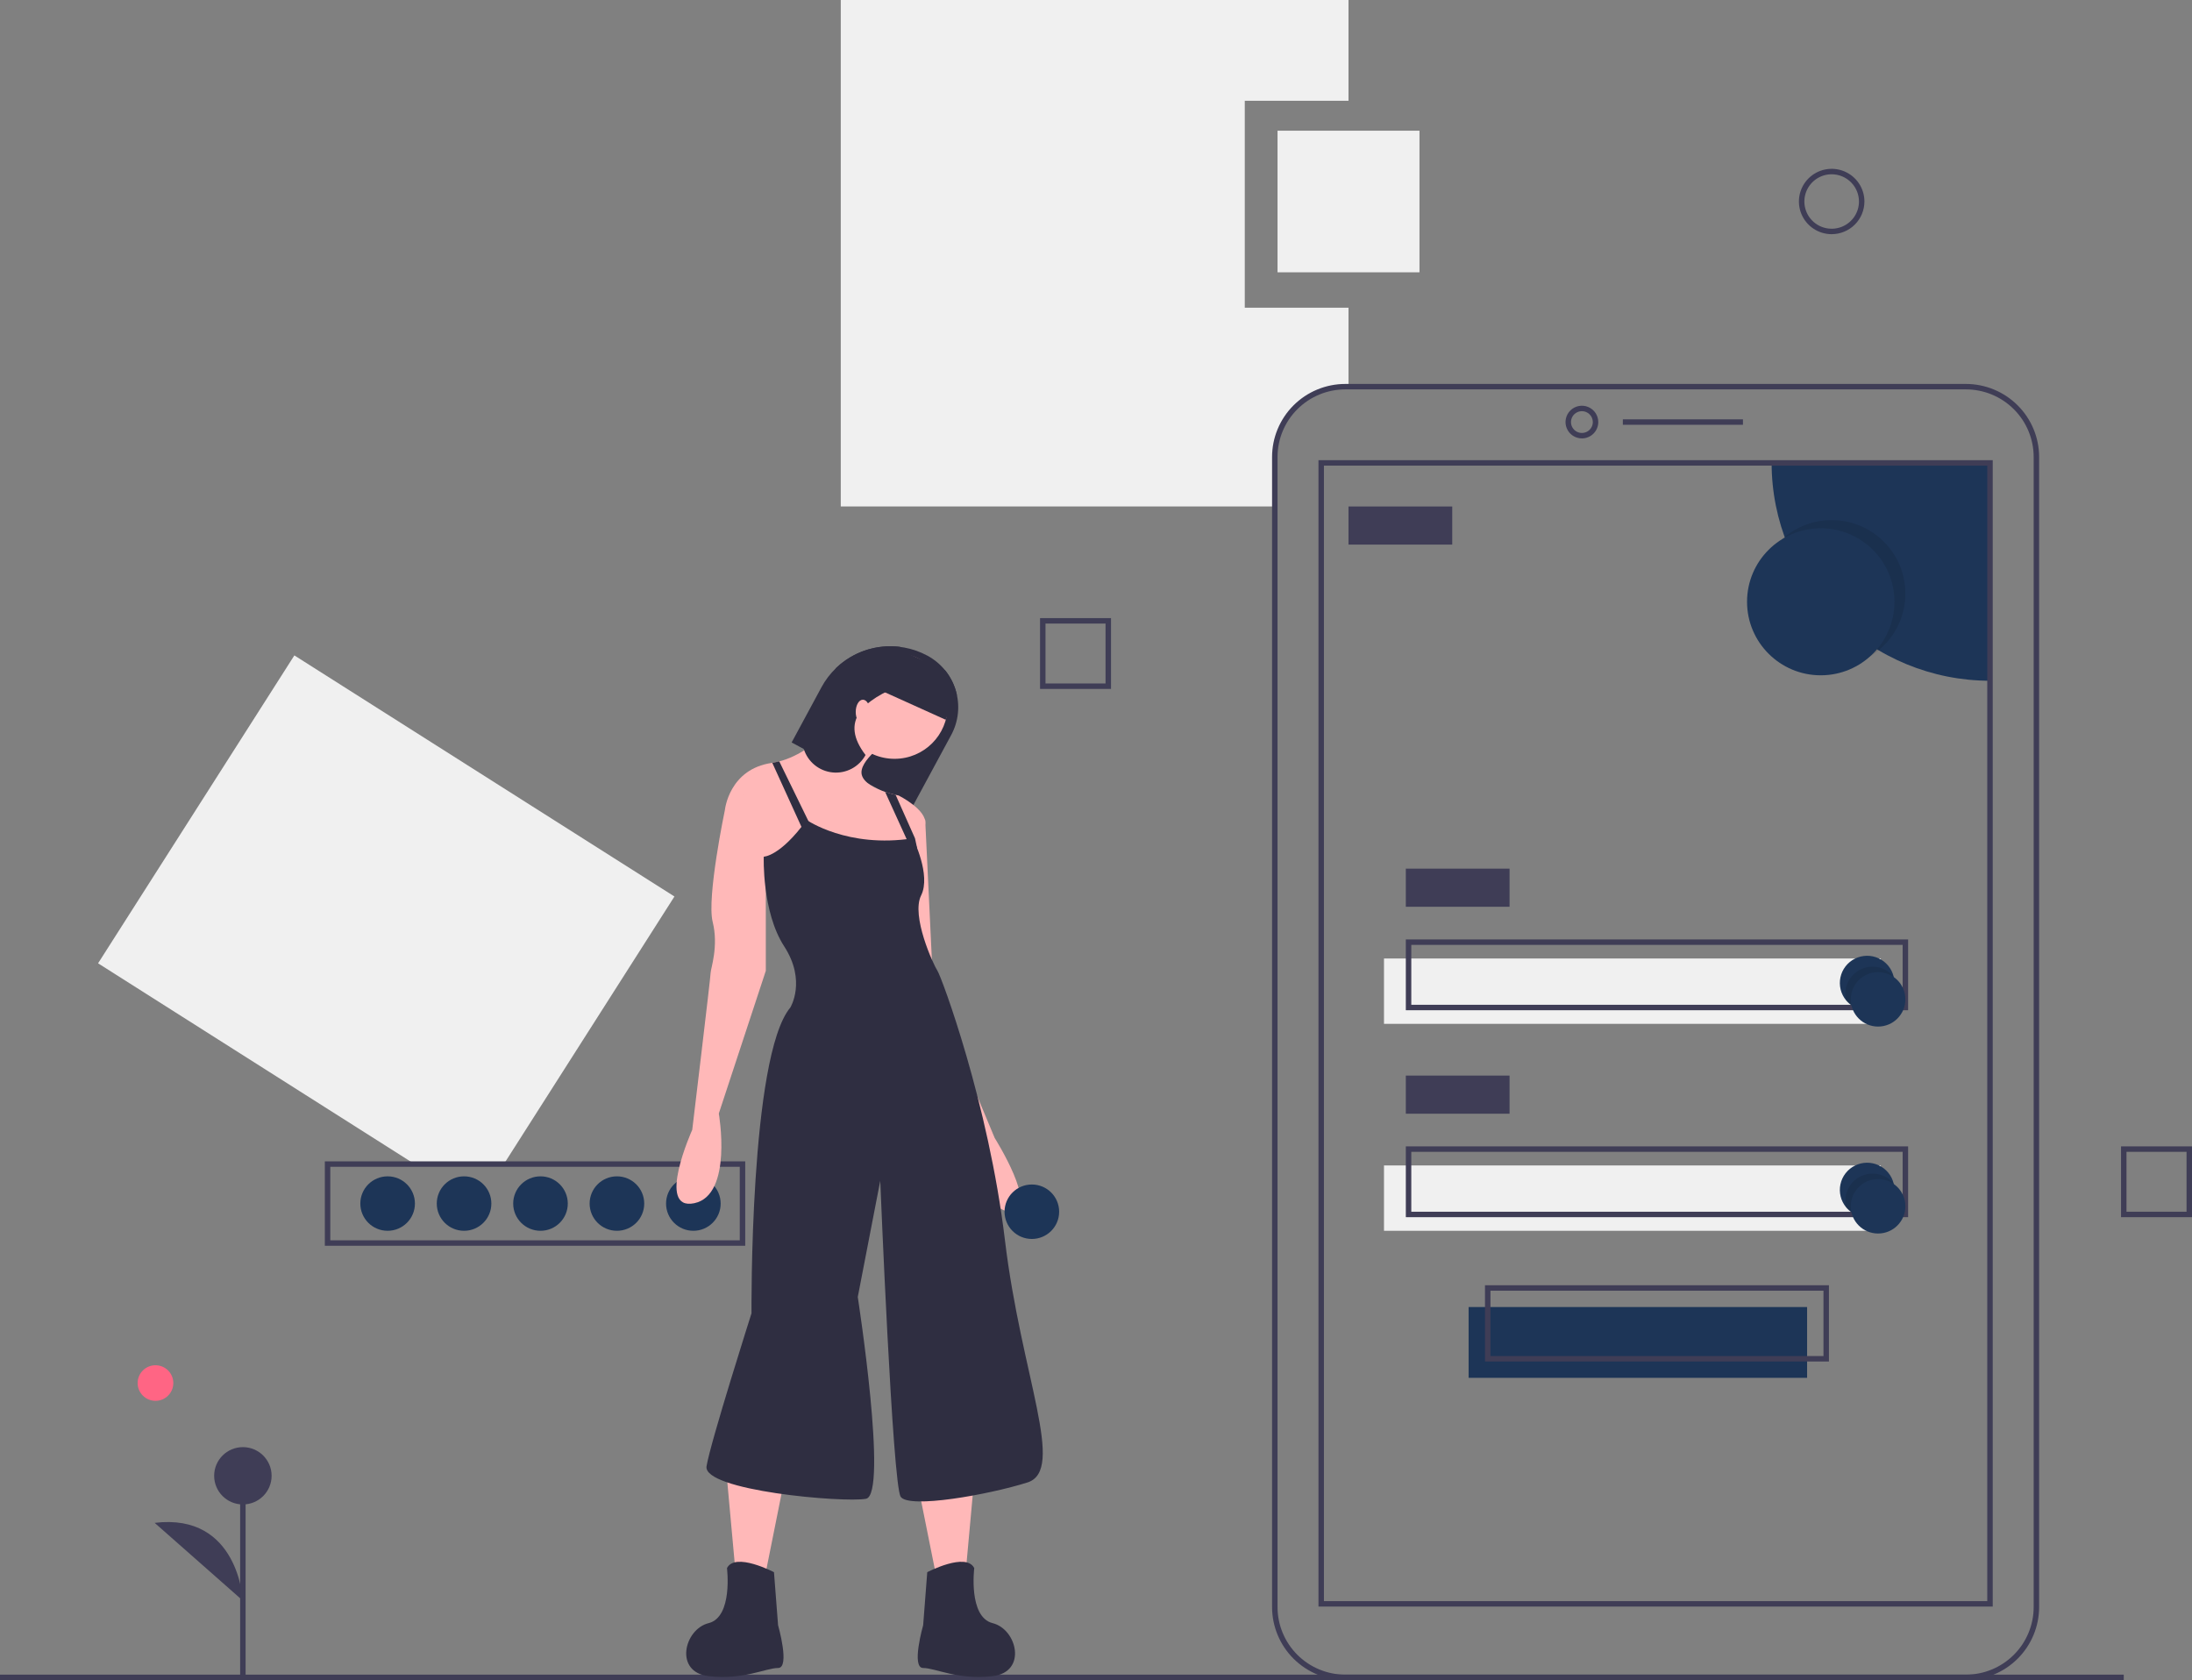 <svg width="441" height="338" viewBox="0 0 441 338" fill="none" xmlns="http://www.w3.org/2000/svg">
<rect x="0" y="0" width="441" height="338" fill="#808080" stroke="none"/>
<g clip-path="url(#clip0)">
<path d="M101.544 233.916L135.688 180.357L59.222 131.855L19.733 193.799L82.98 233.916H101.544Z" fill="#F0F0F0"/>
<path d="M149.929 250.624H65.354V233.642H149.929V250.624ZM66.452 249.528H148.831V234.737H66.452V249.528Z" fill="#3F3D56"/>
<path d="M139.494 247.611C142.527 247.611 144.986 245.158 144.986 242.133C144.986 239.107 142.527 236.655 139.494 236.655C136.461 236.655 134.002 239.107 134.002 242.133C134.002 245.158 136.461 247.611 139.494 247.611Z" fill="#1D3557"/>
<path d="M124.117 247.611C127.15 247.611 129.609 245.158 129.609 242.133C129.609 239.107 127.15 236.655 124.117 236.655C121.084 236.655 118.625 239.107 118.625 242.133C118.625 245.158 121.084 247.611 124.117 247.611Z" fill="#1D3557"/>
<path d="M108.74 247.611C111.773 247.611 114.232 245.158 114.232 242.133C114.232 239.107 111.773 236.655 108.74 236.655C105.707 236.655 103.248 239.107 103.248 242.133C103.248 245.158 105.707 247.611 108.74 247.611Z" fill="#1D3557"/>
<path d="M93.362 247.611C96.395 247.611 98.854 245.158 98.854 242.133C98.854 239.107 96.395 236.655 93.362 236.655C90.329 236.655 87.871 239.107 87.871 242.133C87.871 245.158 90.329 247.611 93.362 247.611Z" fill="#1D3557"/>
<path d="M77.985 247.611C81.018 247.611 83.477 245.158 83.477 242.133C83.477 239.107 81.018 236.655 77.985 236.655C74.952 236.655 72.493 239.107 72.493 242.133C72.493 245.158 74.952 247.611 77.985 247.611Z" fill="#1D3557"/>
<path d="M250.431 61.903V20.269H271.3V0H169.151V101.893H256.472V91.931C256.472 90.074 256.839 88.235 257.551 86.519C258.264 84.803 259.308 83.244 260.624 81.931C261.941 80.618 263.504 79.576 265.224 78.866C266.944 78.155 268.787 77.789 270.649 77.789H271.3V61.903H250.431Z" fill="#F0F0F0"/>
<path d="M363.564 262.95H295.464V277.193H363.564V262.95Z" fill="#1D3557"/>
<path d="M378.392 192.83H278.44V205.977H378.392V192.83Z" fill="#F0F0F0"/>
<path d="M427.27 336.904H0V338H427.27V336.904Z" fill="#3F3D56"/>
<path d="M395.519 338H270.649C266.745 337.996 263.002 336.446 260.241 333.693C257.48 330.939 255.927 327.205 255.923 323.311V91.931C255.927 88.036 257.48 84.303 260.241 81.549C263.002 78.795 266.745 77.246 270.649 77.242H395.519C399.423 77.246 403.166 78.795 405.927 81.549C408.688 84.303 410.241 88.036 410.245 91.931V323.311C410.241 327.205 408.688 330.939 405.927 333.693C403.166 336.446 399.423 337.996 395.519 338ZM270.649 78.337C267.036 78.341 263.572 79.775 261.017 82.323C258.462 84.871 257.025 88.327 257.021 91.931V323.311C257.025 326.915 258.462 330.37 261.017 332.918C263.572 335.467 267.036 336.9 270.649 336.904H395.519C399.132 336.9 402.596 335.467 405.151 332.918C407.706 330.37 409.143 326.915 409.147 323.311V91.931C409.143 88.327 407.706 84.871 405.151 82.323C402.596 79.775 399.132 78.341 395.519 78.337H270.649Z" fill="#3F3D56"/>
<path d="M318.256 88.198C317.604 88.198 316.967 88.005 316.425 87.644C315.883 87.283 315.461 86.769 315.212 86.169C314.962 85.568 314.897 84.907 315.024 84.27C315.151 83.632 315.465 83.046 315.926 82.587C316.387 82.127 316.974 81.814 317.613 81.687C318.252 81.56 318.915 81.625 319.517 81.874C320.119 82.123 320.634 82.544 320.996 83.085C321.358 83.625 321.551 84.261 321.551 84.911C321.55 85.782 321.203 86.618 320.585 87.234C319.967 87.85 319.13 88.197 318.256 88.198ZM318.256 82.72C317.821 82.72 317.397 82.848 317.035 83.089C316.674 83.33 316.393 83.672 316.226 84.072C316.06 84.473 316.017 84.913 316.101 85.338C316.186 85.763 316.395 86.154 316.703 86.46C317.01 86.767 317.401 86.975 317.827 87.06C318.253 87.144 318.695 87.101 319.097 86.935C319.498 86.769 319.841 86.489 320.082 86.128C320.324 85.768 320.453 85.344 320.453 84.911C320.452 84.33 320.22 83.773 319.809 83.362C319.397 82.951 318.838 82.72 318.256 82.72Z" fill="#3F3D56"/>
<path d="M350.658 84.363H326.494V85.459H350.658V84.363Z" fill="#3F3D56"/>
<path d="M400.36 93.128V136.953C388.708 136.952 377.533 132.335 369.294 124.116C361.054 115.898 356.425 104.751 356.425 93.128H400.36Z" fill="#1D3557"/>
<path d="M400.909 323.209H265.259V92.58H400.909V323.209ZM266.357 322.113H399.811V93.676H266.357V322.113Z" fill="#3F3D56"/>
<path opacity="0.1" d="M368.507 134.214C376.696 134.214 383.335 127.592 383.335 119.423C383.335 111.254 376.696 104.632 368.507 104.632C360.317 104.632 353.679 111.254 353.679 119.423C353.679 127.592 360.317 134.214 368.507 134.214Z" fill="black"/>
<path d="M366.31 135.857C374.499 135.857 381.138 129.235 381.138 121.066C381.138 112.898 374.499 106.276 366.31 106.276C358.121 106.276 351.482 112.898 351.482 121.066C351.482 129.235 358.121 135.857 366.31 135.857Z" fill="#1D3557"/>
<path d="M292.169 101.893H271.3V109.562H292.169V101.893Z" fill="#3F3D56"/>
<path d="M303.702 174.752H282.833V182.421H303.702V174.752Z" fill="#3F3D56"/>
<path d="M383.884 203.238H282.833V188.995H383.884V203.238ZM283.932 202.143H382.786V190.091H283.932V202.143Z" fill="#3F3D56"/>
<path d="M378.392 234.464H278.44V247.611H378.392V234.464Z" fill="#F0F0F0"/>
<path d="M303.702 216.386H282.833V224.055H303.702V216.386Z" fill="#3F3D56"/>
<path d="M383.884 244.872H282.833V230.629H383.884V244.872ZM283.932 243.776H382.786V231.724H283.932V243.776Z" fill="#3F3D56"/>
<path d="M367.958 273.906H298.76V258.567H367.958V273.906ZM299.858 272.81H366.859V259.663H299.858V272.81Z" fill="#3F3D56"/>
<path d="M381.138 197.76C381.138 198.888 380.789 199.988 380.139 200.911C379.489 201.833 378.569 202.533 377.505 202.915C376.441 203.297 375.285 203.342 374.194 203.043C373.104 202.745 372.132 202.119 371.412 201.25L371.407 201.244C370.882 200.609 370.507 199.864 370.31 199.064C370.114 198.265 370.1 197.431 370.271 196.626C370.442 195.82 370.793 195.064 371.297 194.412C371.801 193.761 372.447 193.231 373.185 192.862C373.922 192.493 374.734 192.295 375.559 192.283C376.385 192.27 377.202 192.443 377.951 192.789C378.7 193.135 379.361 193.645 379.885 194.281C380.41 194.916 380.783 195.662 380.979 196.462C380.979 196.463 380.979 196.463 380.979 196.464C380.98 196.465 380.98 196.465 380.981 196.466C380.981 196.466 380.982 196.467 380.982 196.467C380.983 196.467 380.984 196.467 380.984 196.467C381.086 196.891 381.138 197.325 381.138 197.76Z" fill="#1D3557"/>
<path opacity="0.1" d="M381.138 197.76C381.138 198.888 380.789 199.988 380.139 200.911C379.489 201.833 378.569 202.533 377.505 202.915C376.441 203.297 375.285 203.342 374.194 203.043C373.104 202.745 372.132 202.119 371.412 201.25L371.407 201.244C371.305 200.821 371.254 200.387 371.253 199.951C371.253 198.824 371.602 197.723 372.252 196.801C372.903 195.878 373.822 195.178 374.886 194.797C375.95 194.415 377.106 194.37 378.197 194.668C379.287 194.966 380.259 195.592 380.979 196.462C380.979 196.463 380.979 196.463 380.979 196.464C380.98 196.465 380.98 196.465 380.981 196.466C380.981 196.466 380.982 196.467 380.982 196.467C380.983 196.467 380.984 196.467 380.984 196.467C381.086 196.891 381.138 197.325 381.138 197.76Z" fill="black"/>
<path d="M377.843 206.525C380.876 206.525 383.335 204.073 383.335 201.047C383.335 198.022 380.876 195.569 377.843 195.569C374.81 195.569 372.351 198.022 372.351 201.047C372.351 204.073 374.81 206.525 377.843 206.525Z" fill="#1D3557"/>
<path d="M381.138 239.394C381.138 240.522 380.789 241.622 380.139 242.544C379.489 243.467 378.569 244.167 377.505 244.549C376.441 244.93 375.285 244.975 374.194 244.677C373.104 244.379 372.132 243.753 371.412 242.883L371.407 242.878C370.882 242.243 370.507 241.498 370.31 240.698C370.114 239.898 370.1 239.065 370.271 238.26C370.442 237.454 370.793 236.698 371.297 236.046C371.801 235.394 372.447 234.864 373.185 234.496C373.922 234.127 374.734 233.929 375.559 233.916C376.385 233.904 377.202 234.077 377.951 234.423C378.7 234.769 379.361 235.278 379.885 235.914C380.41 236.55 380.783 237.296 380.979 238.096C380.979 238.096 380.979 238.097 380.979 238.098C380.98 238.098 380.98 238.099 380.981 238.099C380.981 238.1 380.982 238.1 380.982 238.101C380.983 238.101 380.984 238.101 380.984 238.101C381.086 238.525 381.138 238.958 381.138 239.394Z" fill="#1D3557"/>
<path opacity="0.1" d="M381.138 239.394C381.138 240.522 380.789 241.622 380.139 242.544C379.489 243.467 378.569 244.167 377.505 244.549C376.441 244.93 375.285 244.975 374.194 244.677C373.104 244.379 372.132 243.753 371.412 242.883L371.407 242.878C371.305 242.454 371.254 242.021 371.253 241.585C371.253 240.457 371.602 239.357 372.252 238.434C372.903 237.512 373.822 236.812 374.886 236.43C375.95 236.049 377.106 236.004 378.197 236.302C379.287 236.6 380.259 237.226 380.979 238.096C380.979 238.096 380.979 238.097 380.979 238.098C380.98 238.098 380.98 238.099 380.981 238.099C380.981 238.1 380.982 238.1 380.982 238.101C380.983 238.101 380.984 238.101 380.984 238.101C381.086 238.525 381.138 238.958 381.138 239.394Z" fill="black"/>
<path d="M377.843 248.159C380.876 248.159 383.335 245.706 383.335 242.681C383.335 239.655 380.876 237.203 377.843 237.203C374.81 237.203 372.351 239.655 372.351 242.681C372.351 245.706 374.81 248.159 377.843 248.159Z" fill="#1D3557"/>
<path d="M285.579 26.295H257.021V54.781H285.579V26.295Z" fill="#F0F0F0"/>
<path d="M368.507 47.112C367.203 47.112 365.929 46.726 364.845 46.004C363.762 45.282 362.917 44.255 362.418 43.054C361.919 41.853 361.789 40.531 362.043 39.256C362.297 37.98 362.925 36.809 363.847 35.89C364.768 34.97 365.943 34.344 367.221 34.091C368.5 33.837 369.825 33.967 371.029 34.465C372.233 34.962 373.262 35.805 373.986 36.886C374.711 37.967 375.097 39.238 375.097 40.538C375.095 42.281 374.4 43.952 373.165 45.184C371.929 46.417 370.254 47.11 368.507 47.112ZM368.507 35.06C367.421 35.06 366.359 35.381 365.456 35.983C364.553 36.585 363.849 37.441 363.433 38.442C363.017 39.443 362.909 40.544 363.12 41.607C363.332 42.669 363.855 43.646 364.623 44.412C365.392 45.178 366.37 45.7 367.435 45.911C368.501 46.122 369.605 46.014 370.608 45.599C371.612 45.185 372.47 44.482 373.073 43.582C373.677 42.681 373.999 41.622 373.999 40.538C373.997 39.086 373.418 37.693 372.388 36.666C371.359 35.639 369.963 35.062 368.507 35.06Z" fill="#3F3D56"/>
<path d="M223.521 138.596H209.242V124.353H223.521V138.596ZM210.34 137.501H222.422V125.449H210.34V137.501Z" fill="#3F3D56"/>
<path d="M441 244.872H426.721V230.629H441V244.872ZM427.819 243.776H439.902V231.724H427.819V243.776Z" fill="#3F3D56"/>
<path d="M159.267 149.37L161.717 150.686L170.055 155.169L183.516 162.403L191.36 147.885C192.099 146.521 192.561 145.025 192.719 143.483C192.878 141.941 192.73 140.382 192.284 138.897C191.838 137.412 191.102 136.029 190.12 134.827C189.138 133.626 187.927 132.63 186.558 131.895C183.633 130.319 180.281 129.711 176.987 130.157C173.692 130.602 170.624 132.08 168.225 134.376L168.221 134.381C167.041 135.511 166.045 136.819 165.269 138.256L159.267 149.37Z" fill="#2F2E41"/>
<path d="M196.006 297.427L194.362 315.472L188.194 316.292L184.083 295.787L196.006 297.427Z" fill="#FFB8B8"/>
<path d="M186.55 316.292C186.55 316.292 194.362 312.191 196.006 315.472C196.006 315.472 194.773 325.314 199.706 326.545C204.64 327.775 206.696 336.387 199.706 337.208C192.717 338.028 188.195 335.567 185.728 335.567C183.261 335.567 185.728 326.955 185.728 326.955L186.55 316.292Z" fill="#2F2E41"/>
<path d="M146.258 297.427L147.903 315.472L154.07 316.292L158.181 295.787L146.258 297.427Z" fill="#FFB8B8"/>
<path d="M155.714 316.292C155.714 316.292 147.903 312.191 146.258 315.472C146.258 315.472 147.492 325.314 142.558 326.545C137.624 327.775 135.569 336.387 142.558 337.208C149.547 338.028 154.07 335.567 156.537 335.567C159.004 335.567 156.537 326.955 156.537 326.955L155.714 316.292Z" fill="#2F2E41"/>
<path d="M179.972 152.659C185.875 152.659 190.661 147.885 190.661 141.996C190.661 136.107 185.875 131.333 179.972 131.333C174.068 131.333 169.282 136.107 169.282 141.996C169.282 147.885 174.068 152.659 179.972 152.659Z" fill="#FFB8B8"/>
<path d="M145.847 162.912L154.481 176.445L164.76 175.625L181.616 176.855C181.616 176.855 183.207 173.681 184.507 170.593C185.218 169.051 185.765 167.439 186.139 165.783C186.55 162.912 180.794 160.041 180.794 160.041C180.794 160.041 180.568 160 180.19 159.91C179.688 159.791 178.915 159.594 178.068 159.307C176.156 158.659 173.858 157.56 173.393 155.94C172.571 153.069 178.738 148.968 178.738 148.968L171.338 141.996C171.338 141.996 164.764 151.105 156.779 153.18C156.316 153.302 155.847 153.398 155.373 153.467C155.349 153.471 155.328 153.475 155.303 153.479C146.669 154.71 145.847 162.912 145.847 162.912Z" fill="#FFB8B8"/>
<path d="M150.37 159.221L145.847 162.912C145.847 162.912 142.147 180.546 143.38 185.468C144.614 190.389 142.969 194.9 142.969 195.72C142.969 196.541 139.269 227.299 139.269 227.299C139.269 227.299 131.868 243.703 139.68 242.063C147.492 240.422 144.614 224.018 144.614 224.018L154.07 195.31V171.114L150.37 159.221Z" fill="#FFB8B8"/>
<path d="M182.85 162.502L186.139 164.962L187.783 199.411L200.118 228.939C200.118 228.939 209.163 243.293 203.407 243.703C197.651 244.113 193.95 228.939 193.95 228.939L182.85 200.642L181.205 173.164L182.85 162.502Z" fill="#FFB8B8"/>
<path d="M162.293 164.962C162.293 164.962 170.515 170.704 183.672 168.653C183.672 168.653 187.372 176.035 185.317 180.136C183.261 184.237 187.783 194.08 188.606 195.31C189.428 196.541 198.884 221.967 202.173 249.444C205.462 276.922 214.507 295.787 206.696 298.247C198.884 300.708 182.85 303.579 181.205 301.118C179.561 298.657 177.094 237.551 177.094 237.551L172.571 260.927C172.571 260.927 178.738 300.708 174.216 301.528C169.693 302.348 141.325 299.888 142.147 294.966C142.969 290.045 151.192 264.208 151.192 264.208C151.192 264.208 150.781 212.535 159.004 202.692C159.004 202.692 162.293 197.361 157.77 190.389C153.248 183.417 153.659 172.344 153.659 172.344C153.659 172.344 156.948 172.344 162.293 164.962Z" fill="#2F2E41"/>
<path d="M155.373 153.467L162.293 168.653L163.937 167.833L156.779 153.18L155.373 153.467Z" fill="#2F2E41"/>
<path d="M178.068 159.307L183.261 170.704L184.507 170.593L184.083 168.653L180.19 159.91C179.688 159.791 178.915 159.594 178.068 159.307Z" fill="#2F2E41"/>
<path d="M161.717 150.686C162.112 151.955 162.874 153.079 163.907 153.918C164.94 154.757 166.198 155.273 167.524 155.401C168.85 155.53 170.184 155.266 171.36 154.642C172.535 154.017 173.5 153.061 174.134 151.892C168.933 145.109 173.393 140.848 181.842 137.624C182.479 136.446 182.749 135.106 182.62 133.774C182.49 132.442 181.966 131.178 181.115 130.144C178.786 129.847 176.42 130.073 174.19 130.805C171.96 131.537 169.922 132.758 168.225 134.376L168.221 134.381L162.219 145.486C161.791 146.276 161.527 147.143 161.44 148.036C161.354 148.929 161.448 149.83 161.717 150.686Z" fill="#2F2E41"/>
<path d="M173.599 145.687C174.394 145.687 175.038 144.586 175.038 143.227C175.038 141.868 174.394 140.766 173.599 140.766C172.804 140.766 172.16 141.868 172.16 143.227C172.16 144.586 172.804 145.687 173.599 145.687Z" fill="#FFB8B8"/>
<path d="M177.887 139.212L190.246 144.797L192.512 139.81C192.121 137.988 191.304 136.283 190.127 134.836L181.62 130.993L177.887 139.212Z" fill="#2F2E41"/>
<path d="M207.594 249.254C210.627 249.254 213.086 246.802 213.086 243.776C213.086 240.751 210.627 238.298 207.594 238.298C204.561 238.298 202.102 240.751 202.102 243.776C202.102 246.802 204.561 249.254 207.594 249.254Z" fill="#1D3557"/>
<path d="M31.28 281.82C33.262 281.82 34.869 280.217 34.869 278.24C34.869 276.263 33.262 274.66 31.28 274.66C29.298 274.66 27.691 276.263 27.691 278.24C27.691 280.217 29.298 281.82 31.28 281.82Z" fill="#FF6584"/>
<path d="M49.413 296.899H48.315V337.662H49.413V296.899Z" fill="#3F3D56"/>
<path d="M48.864 302.664C52.056 302.664 54.643 300.083 54.643 296.899C54.643 293.715 52.056 291.134 48.864 291.134C45.673 291.134 43.085 293.715 43.085 296.899C43.085 300.083 45.673 302.664 48.864 302.664Z" fill="#3F3D56"/>
<path d="M48.864 322.022C48.864 322.022 48.039 304.311 31.114 306.369L48.864 322.022Z" fill="#3F3D56"/>
</g>
<defs>
<clipPath id="clip0">
<rect width="441" height="338" fill="white"/>
</clipPath>
</defs>
</svg>
